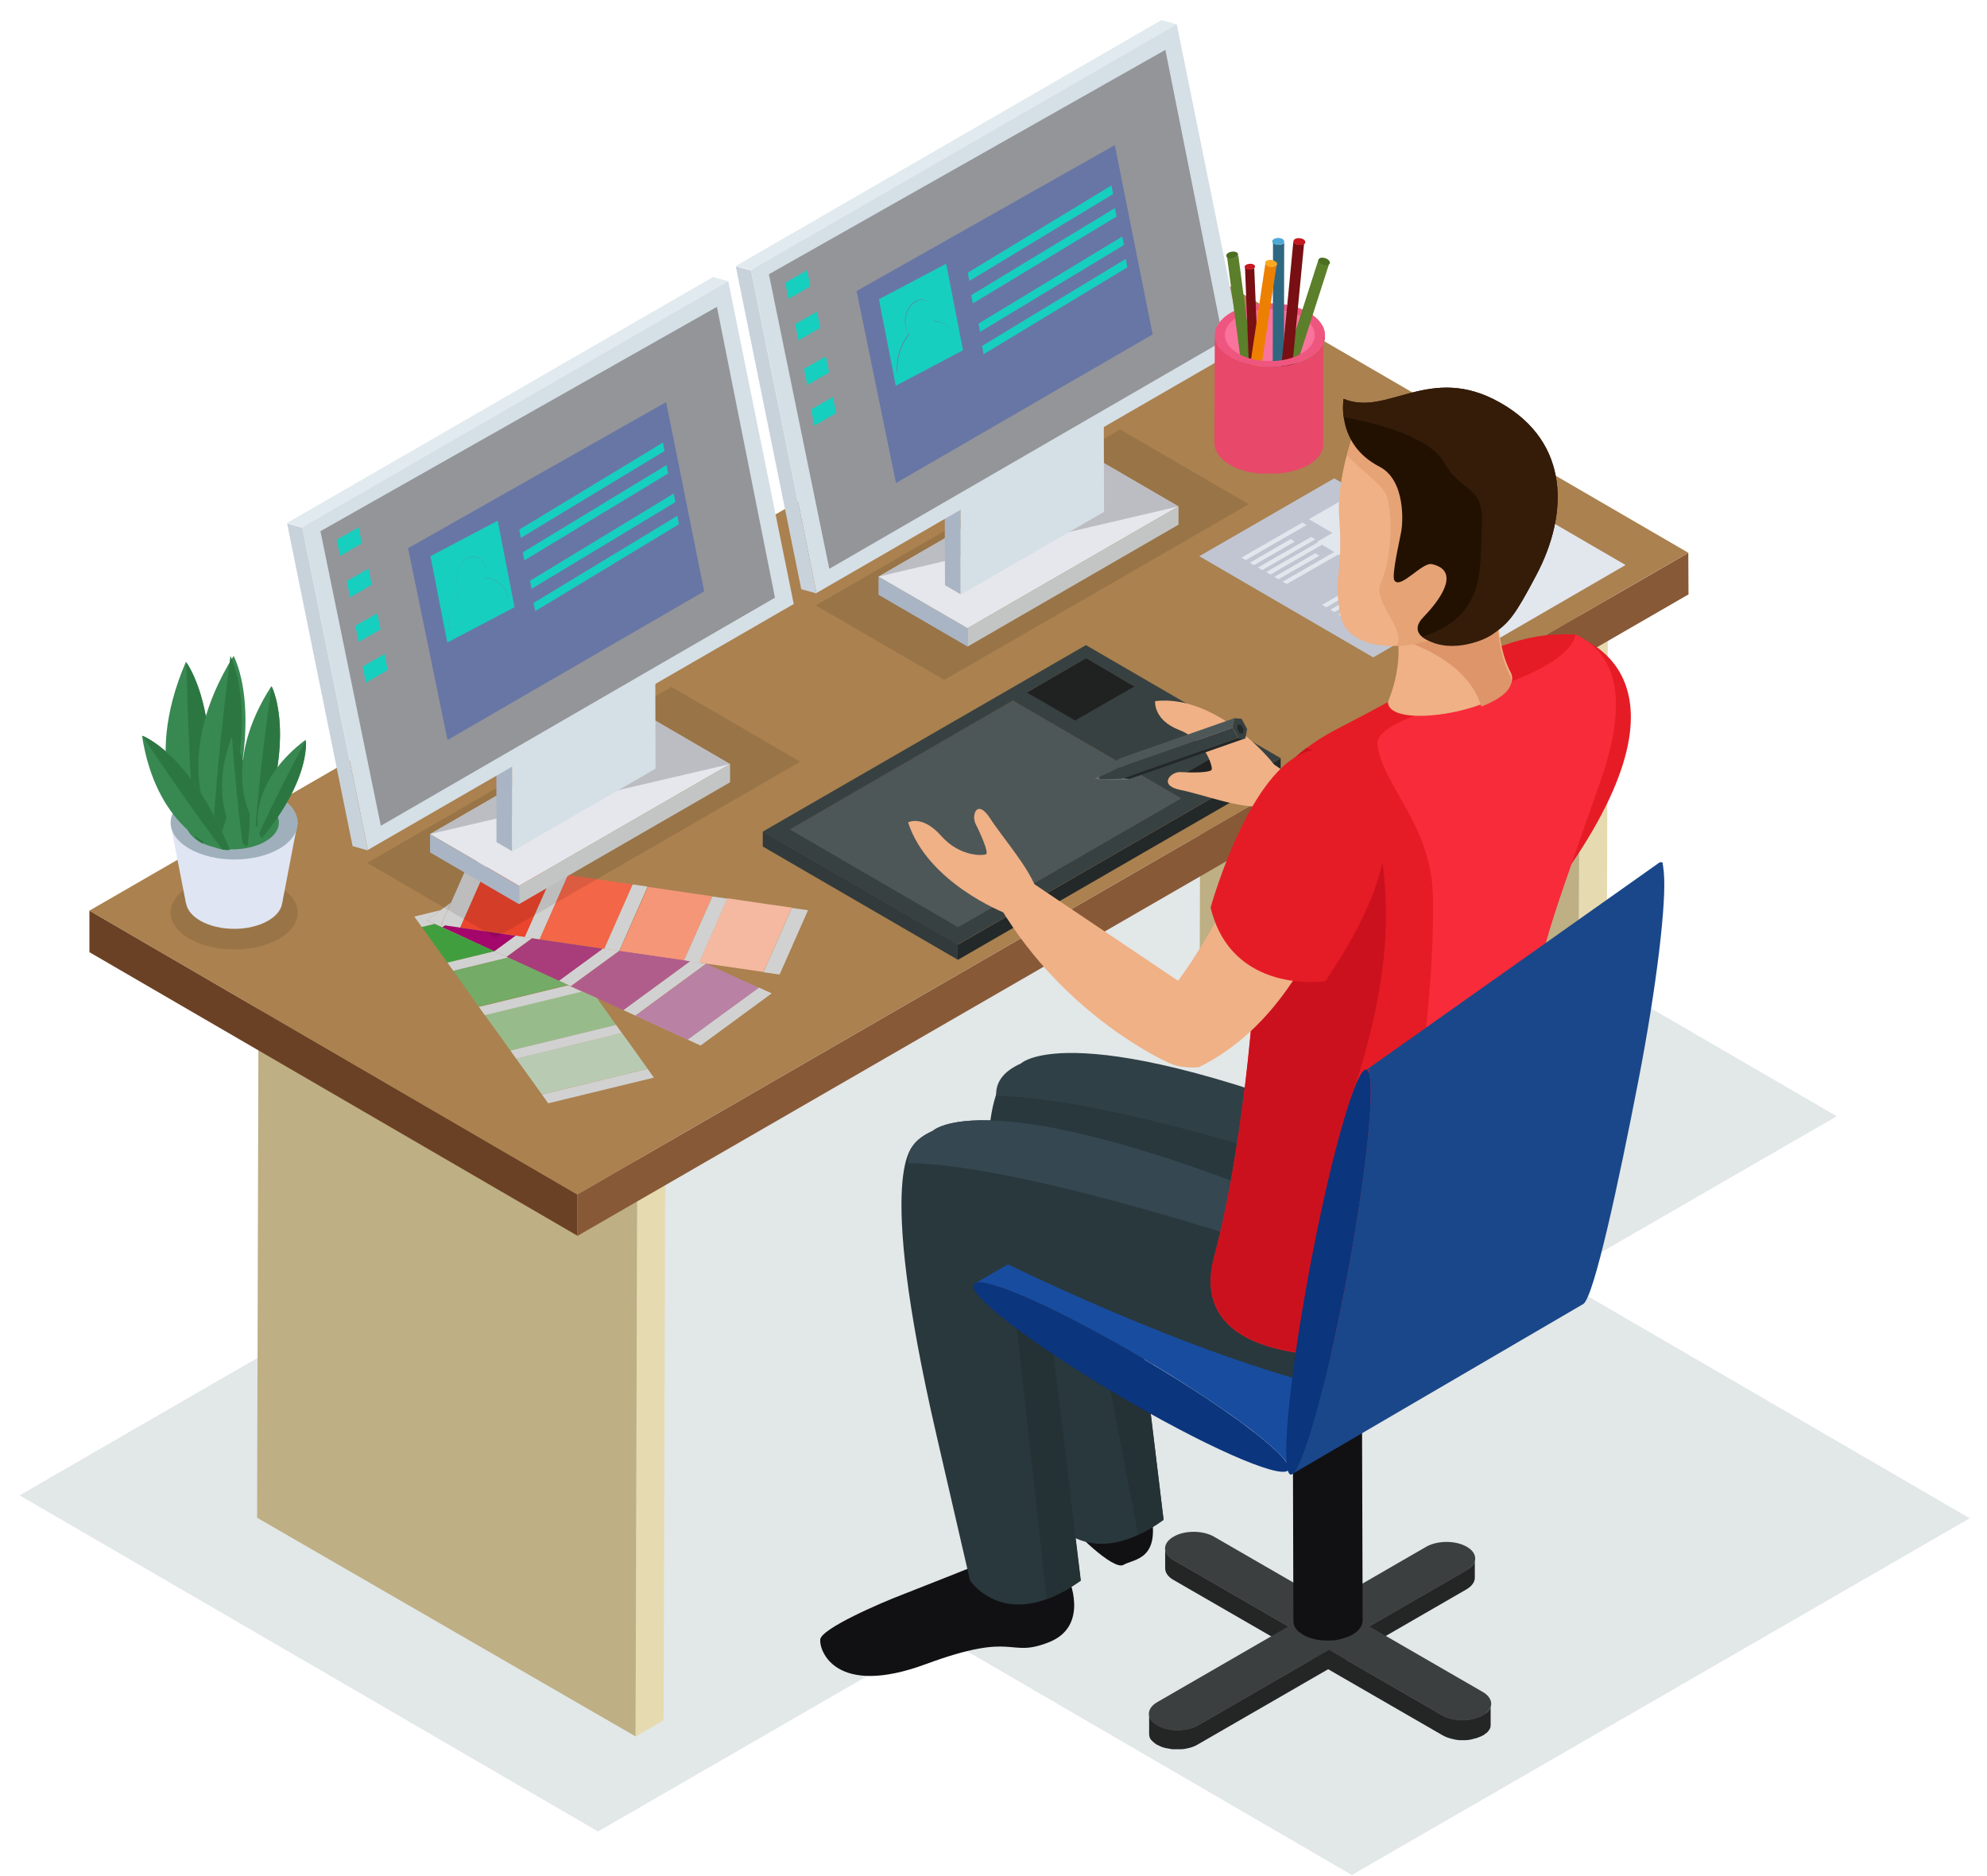 <svg width="89" height="84" viewBox="0 0 89 84" fill="none" xmlns="http://www.w3.org/2000/svg">
<path d="M88.225 67.996L69.72 57.237L82.27 49.991L56.361 34.938L31.743 49.148L4.068 65.124L0.88 66.969L26.789 82.022L42.045 73.213L60.55 83.972L88.225 67.996Z" fill="#E2E7E8"/>
<path d="M70.688 52.928L71.944 52.199L72.032 23.031L70.776 23.76L70.688 52.928Z" fill="#E6DAB0"/>
<path d="M70.776 23.756L72.032 23.027L55.072 13.234L53.816 13.972L70.776 23.756Z" fill="#AEB6BC"/>
<path d="M53.816 13.969L53.737 43.128L70.688 52.921L70.776 23.753L53.816 13.969Z" fill="#BEAF84"/>
<path d="M28.467 77.772L29.723 77.043L29.811 47.875L28.555 48.604L28.467 77.772Z" fill="#E6DAB0"/>
<path d="M28.555 48.599L29.811 47.87L12.851 38.086L11.595 38.815L28.555 48.599Z" fill="#AEB6BC"/>
<path d="M11.595 38.812L11.516 67.972L28.467 77.764L28.554 48.597L11.595 38.812Z" fill="#BEAF84"/>
<path d="M4.005 40.781V42.643L25.866 55.343L25.857 53.49L4.005 40.781Z" fill="#6B4125"/>
<path d="M25.857 53.495L25.866 55.349L75.63 26.62L75.621 24.758L25.857 53.495Z" fill="#885937"/>
<path d="M4.005 40.783L25.857 53.492L75.62 24.755L53.76 12.055L4.005 40.783Z" fill="#AA814F"/>
<g opacity="0.1">
<path d="M12.49 39.702C13.606 40.343 13.614 41.388 12.508 42.038C11.401 42.679 9.601 42.679 8.485 42.038C7.37 41.397 7.361 40.352 8.468 39.711C9.574 39.07 11.383 39.061 12.49 39.711V39.702Z" fill="black"/>
</g>
<path d="M12.009 39.455C12.852 39.947 12.861 40.737 12.018 41.229C11.175 41.721 9.814 41.721 8.962 41.229C8.118 40.737 8.11 39.947 8.962 39.455C9.796 38.963 11.166 38.963 12.018 39.455H12.009Z" fill="#DFE5F3"/>
<path d="M7.643 36.925L8.328 40.447H12.64L13.334 36.828L7.643 36.925Z" fill="#DFE5F3"/>
<path d="M12.491 35.675C13.607 36.316 13.615 37.37 12.509 38.011C11.402 38.653 9.602 38.653 8.486 38.011C7.371 37.37 7.362 36.325 8.469 35.684C9.575 35.043 11.384 35.043 12.491 35.684V35.675Z" fill="#9FB0BC"/>
<path d="M11.876 35.985C12.692 36.459 12.701 37.224 11.876 37.689C11.068 38.155 9.75 38.155 8.933 37.689C8.116 37.215 8.116 36.459 8.925 35.985C9.741 35.52 11.05 35.511 11.867 35.985H11.876Z" fill="#388852"/>
<path d="M8.362 37.071C8.362 37.071 6.263 34.419 8.327 29.641C8.327 29.641 10.136 31.924 9.1 37.791C9.1 37.791 8.696 37.642 8.362 37.071Z" fill="#388852"/>
<path d="M8.346 29.656C8.39 31.501 8.486 34.689 8.741 37.535C8.943 37.71 9.092 37.772 9.092 37.772C10.059 32.309 8.548 29.946 8.337 29.656H8.346Z" fill="#2C7741"/>
<path d="M9.391 36.726C9.391 36.726 7.713 33.793 10.462 29.375C10.462 29.375 11.92 31.904 10.014 37.552C10.014 37.552 9.637 37.341 9.391 36.735V36.726Z" fill="#388852"/>
<path d="M10.321 29.375C10.084 31.202 9.715 34.373 9.54 37.227C9.706 37.429 9.856 37.517 9.856 37.517C11.63 32.256 10.479 29.7 10.321 29.375Z" fill="#2C7741"/>
<path d="M9.505 37.89C9.505 37.89 6.985 37.003 6.361 32.945C6.361 32.945 8.53 33.709 10.305 38.057C10.305 38.057 9.971 38.127 9.505 37.89Z" fill="#388852"/>
<path d="M6.386 32.953C7.185 34.165 8.599 36.247 9.96 38.047C10.162 38.082 10.294 38.056 10.294 38.056C8.643 33.998 6.649 33.067 6.386 32.953Z" fill="#2C7741"/>
<path d="M10.621 37.504C10.621 37.504 9.277 35.967 10.375 33.016C10.375 33.016 11.543 34.342 11.086 37.916C11.086 37.916 10.84 37.837 10.621 37.504Z" fill="#388852"/>
<path d="M10.393 33.023C10.472 34.13 10.63 36.062 10.868 37.766C10.991 37.872 11.087 37.898 11.087 37.898C11.509 34.569 10.525 33.19 10.393 33.023Z" fill="#2C7741"/>
<path d="M11.218 36.514C11.218 36.514 9.927 34.178 12.158 30.727C12.158 30.727 13.273 32.738 11.701 37.164C11.701 37.164 11.411 36.998 11.218 36.514Z" fill="#388852"/>
<path d="M12.166 30.758C11.955 32.189 11.621 34.693 11.454 36.941C11.586 37.108 11.7 37.169 11.7 37.169C13.167 33.041 12.297 31.012 12.175 30.758H12.166Z" fill="#2C7741"/>
<path d="M11.55 36.953C11.55 36.953 11.243 34.977 13.685 33.133C13.685 33.133 13.957 34.828 11.717 37.533C11.717 37.533 11.559 37.34 11.55 36.953Z" fill="#388852"/>
<path d="M13.694 33.164C13.175 34.121 12.306 35.781 11.612 37.318C11.656 37.468 11.726 37.547 11.726 37.547C13.808 35.026 13.72 33.384 13.702 33.173L13.694 33.164Z" fill="#2C7741"/>
<path d="M53.718 24.909L61.508 29.441L67.542 25.945L59.761 21.422L53.718 24.909Z" fill="#C0C5D1"/>
<path d="M55.983 25.203L56.167 25.309L57.994 24.255L57.81 24.141L55.983 25.203Z" fill="#E2E6ED"/>
<path d="M56.713 25.618L56.906 25.732L59.62 24.16L59.436 24.055L56.713 25.618Z" fill="#E2E6ED"/>
<path d="M56.345 25.417L56.538 25.531L58.919 24.152L58.725 24.047L56.345 25.417Z" fill="#E2E6ED"/>
<path d="M58.628 23.253L60.201 24.167L61.606 23.359L60.025 22.445L58.628 23.253Z" fill="#E2E6ED"/>
<path d="M57.451 26.05L57.635 26.155L60.024 24.785L59.831 24.68L57.451 26.05Z" fill="#E2E6ED"/>
<path d="M57.08 25.836L57.264 25.942L59.1 24.888L58.916 24.773L57.08 25.836Z" fill="#E2E6ED"/>
<path d="M55.607 24.97L55.8 25.084L58.523 23.512L58.329 23.406L55.607 24.97Z" fill="#E2E6ED"/>
<path d="M59.586 27.305L59.77 27.41L61.606 26.348L61.422 26.242L59.586 27.305Z" fill="#E2E6ED"/>
<path d="M60.323 27.728L60.507 27.843L63.23 26.27L63.037 26.156L60.323 27.728Z" fill="#E2E6ED"/>
<path d="M59.953 27.527L60.137 27.642L62.517 26.263L62.333 26.148L59.953 27.527Z" fill="#E2E6ED"/>
<path d="M61.054 28.167L61.247 28.272L63.627 26.902L63.434 26.797L61.054 28.167Z" fill="#E2E6ED"/>
<path d="M60.682 27.953L60.876 28.059L62.702 27.005L62.518 26.891L60.682 27.953Z" fill="#E2E6ED"/>
<path d="M59.216 27.087L59.401 27.201L62.123 25.629L61.939 25.523L59.216 27.087Z" fill="#E2E6ED"/>
<path d="M58.987 24.268L66.777 28.8L72.811 25.304L65.029 20.781L58.987 24.268Z" fill="#E2E6ED"/>
<path d="M61.051 24.468L61.236 24.582L63.072 23.52L62.887 23.414L61.051 24.468Z" fill="#A5AAB4"/>
<path d="M61.79 24.9L61.974 25.006L64.697 23.442L64.504 23.328L61.79 24.9Z" fill="#A5AAB4"/>
<path d="M61.42 24.699L61.605 24.805L63.985 23.426L63.8 23.32L61.42 24.699Z" fill="#A5AAB4"/>
<path d="M63.696 22.519L65.268 23.432L66.673 22.624L65.101 21.711L63.696 22.519Z" fill="#A5AAB4"/>
<path d="M62.518 25.315L62.712 25.43L65.092 24.051L64.898 23.945L62.518 25.315Z" fill="#A5AAB4"/>
<path d="M62.15 25.093L62.343 25.207L64.17 24.145L63.985 24.039L62.15 25.093Z" fill="#A5AAB4"/>
<path d="M60.683 24.267L60.867 24.373L63.59 22.809L63.405 22.695L60.683 24.267Z" fill="#A5AAB4"/>
<path d="M48.649 29.477V30.162L50.81 31.418V30.741L48.649 29.477Z" fill="#323A3B"/>
<path d="M45.998 31.014V31.69L48.65 30.162V29.477L45.998 31.014Z" fill="#232829"/>
<path d="M45.998 31.008V31.684L48.158 32.94V32.264L45.998 31.008Z" fill="#1D1F1F"/>
<path d="M48.157 32.27V32.947L50.809 31.419V30.742L48.157 32.27Z" fill="#141515"/>
<path d="M55.313 33.336V34.012L56.025 34.434V33.758L55.313 33.336Z" fill="#323A3B"/>
<path d="M52.652 34.873L52.661 35.549L55.314 34.012V33.336L52.652 34.873Z" fill="#232829"/>
<path d="M52.652 34.873L53.364 35.286L56.025 33.758L55.314 33.336L52.652 34.873Z" fill="#202222"/>
<path d="M53.365 35.286V35.962L56.027 34.434V33.758L53.365 35.286Z" fill="#141515"/>
<path d="M52.652 34.883L52.661 35.559L53.364 35.972V35.296L52.652 34.883Z" fill="#1D1F1F"/>
<path d="M45.363 31.383V32.059L52.916 36.442L52.907 35.766L45.363 31.383Z" fill="#323A3B"/>
<path d="M35.378 37.153V37.829L45.364 32.059V31.383L35.378 37.153Z" fill="#232829"/>
<path d="M42.923 41.528L42.932 42.204L52.918 36.434L52.909 35.758L42.923 41.528Z" fill="#303637"/>
<path d="M35.378 37.133V37.809L42.931 42.192L42.923 41.516L35.378 37.133Z" fill="#454E4F"/>
<path d="M35.378 37.153L42.923 41.536L52.909 35.766L45.364 31.383L35.378 37.153Z" fill="#4D5758"/>
<path d="M57.361 33.958L42.887 42.311L34.166 37.243L48.64 28.891L57.37 33.958H57.361ZM42.922 41.52L52.908 35.759L45.364 31.376L35.378 37.147L42.922 41.529V41.52ZM48.157 32.263L50.809 30.735L48.649 29.479L45.996 31.007L48.157 32.263ZM53.374 35.293L56.026 33.765L55.315 33.352L52.663 34.88L53.374 35.293Z" fill="#384141"/>
<path d="M45.998 31.014L48.158 32.27L50.811 30.741L48.65 29.477L45.998 31.014Z" fill="#202222"/>
<path d="M34.166 37.234V37.911L42.896 42.978V42.302L34.166 37.234Z" fill="#323A3B"/>
<path d="M42.897 42.313V42.99L57.362 34.637V33.961L42.897 42.313Z" fill="#232829"/>
<path d="M70.124 29.525C68.288 29.078 66.742 34.637 63.747 38.73L56.94 34.154C55.078 35.006 55.764 35.419 55.764 35.419C58.741 40.39 63.273 42.375 63.273 42.375C63.888 42.7 64.678 42.594 64.678 42.594C68.112 40.882 70.036 37.377 71.564 33.047C72.662 29.947 70.115 29.534 70.115 29.534L70.124 29.525Z" fill="#EFB185"/>
<path d="M70.335 28.41C70.335 28.41 76.439 29.842 70.335 38.774C70.335 38.774 66.154 39.398 65.206 35.472C65.206 35.472 67.252 28.059 70.335 28.419V28.41Z" fill="#E51C25"/>
<path d="M56.966 34.112C56.966 34.112 54.524 31.082 51.74 31.398C51.74 31.398 51.643 32.233 52.811 32.689C53.979 33.137 54.304 34.288 54.278 34.455C54.252 34.621 53.294 34.604 52.873 34.578C52.442 34.551 51.854 35.175 52.873 35.377C53.892 35.579 55.595 36.246 56.623 36.106C56.623 36.106 57.765 34.964 56.966 34.121V34.112Z" fill="#EFB185"/>
<path d="M66.076 69.784C66.076 69.977 65.953 70.171 65.699 70.311L53.649 77.267C53.526 77.337 53.385 77.39 53.236 77.425H53.227C53.078 77.46 52.92 77.478 52.761 77.478H52.735C52.586 77.478 52.437 77.46 52.287 77.425C52.27 77.425 52.252 77.425 52.235 77.416C52.094 77.381 51.953 77.329 51.839 77.258C51.787 77.223 51.743 77.188 51.699 77.162C51.699 77.162 51.681 77.153 51.672 77.144C51.629 77.109 51.593 77.065 51.558 77.021C51.532 76.977 51.514 76.942 51.497 76.898C51.497 76.898 51.497 76.889 51.497 76.881C51.488 76.837 51.471 76.793 51.471 76.749V77.654C51.471 77.68 51.471 77.706 51.479 77.724C51.479 77.741 51.479 77.759 51.488 77.768C51.488 77.768 51.488 77.768 51.488 77.785C51.488 77.785 51.488 77.785 51.488 77.794C51.497 77.82 51.506 77.847 51.523 77.864C51.523 77.873 51.541 77.882 51.541 77.891C51.541 77.9 51.55 77.908 51.558 77.917C51.558 77.917 51.567 77.935 51.576 77.935C51.602 77.961 51.629 77.987 51.655 78.014C51.681 78.04 51.716 78.058 51.743 78.084C51.769 78.102 51.787 78.119 51.813 78.137C51.813 78.137 51.822 78.137 51.831 78.137C51.918 78.189 52.015 78.233 52.112 78.26C52.147 78.268 52.191 78.277 52.226 78.295C52.243 78.295 52.252 78.295 52.27 78.295C52.296 78.295 52.322 78.312 52.349 78.312C52.401 78.321 52.454 78.33 52.507 78.339C52.551 78.339 52.603 78.339 52.647 78.339H52.779C52.779 78.339 52.858 78.339 52.902 78.339C52.946 78.339 52.99 78.33 53.025 78.33C53.069 78.33 53.113 78.312 53.157 78.303C53.201 78.295 53.245 78.286 53.288 78.277C53.341 78.26 53.394 78.242 53.447 78.225C53.508 78.198 53.57 78.172 53.631 78.137L65.681 71.181C65.936 71.031 66.059 70.847 66.059 70.654V69.758L66.076 69.784Z" fill="#242626"/>
<path d="M66.768 76.424C66.768 76.424 66.768 76.441 66.768 76.45C66.751 76.485 66.733 76.529 66.716 76.564C66.716 76.564 66.707 76.573 66.698 76.582C66.672 76.617 66.636 76.661 66.593 76.696C66.566 76.722 66.531 76.74 66.496 76.757C66.47 76.775 66.452 76.793 66.417 76.81C66.303 76.88 66.162 76.924 66.031 76.96C66.004 76.96 65.987 76.968 65.969 76.977C65.829 77.012 65.679 77.03 65.539 77.03H65.504C65.354 77.03 65.196 77.012 65.056 76.977C65.047 76.977 65.038 76.977 65.02 76.977C64.871 76.942 64.731 76.889 64.608 76.819L52.566 69.863C52.312 69.714 52.189 69.529 52.189 69.336V70.232C52.189 70.425 52.312 70.618 52.566 70.759L64.617 77.715C64.678 77.75 64.739 77.776 64.801 77.803C64.854 77.82 64.906 77.838 64.959 77.855C64.985 77.855 65.012 77.873 65.038 77.873H65.047C65.047 77.873 65.073 77.882 65.091 77.89C65.135 77.89 65.179 77.908 65.214 77.917C65.258 77.917 65.302 77.917 65.337 77.934C65.381 77.934 65.416 77.934 65.468 77.934C65.477 77.934 65.495 77.934 65.512 77.934H65.6C65.6 77.934 65.688 77.934 65.741 77.926C65.793 77.926 65.846 77.908 65.899 77.899C65.925 77.899 65.943 77.891 65.969 77.882C65.987 77.882 66.004 77.873 66.031 77.864C66.066 77.855 66.11 77.847 66.145 77.838C66.241 77.803 66.338 77.767 66.426 77.715C66.426 77.715 66.434 77.715 66.443 77.715C66.47 77.697 66.487 77.68 66.505 77.662C66.54 77.636 66.566 77.618 66.593 77.601C66.628 77.574 66.654 77.539 66.672 77.513C66.672 77.513 66.672 77.495 66.689 77.495C66.689 77.486 66.698 77.478 66.707 77.469C66.707 77.451 66.724 77.442 66.724 77.434C66.742 77.407 66.751 77.381 66.76 77.355C66.76 77.355 66.76 77.355 66.76 77.346C66.76 77.346 66.76 77.346 66.76 77.337C66.76 77.32 66.76 77.302 66.768 77.284C66.768 77.258 66.768 77.232 66.768 77.214V76.318C66.768 76.318 66.768 76.318 66.768 76.309C66.768 76.353 66.768 76.397 66.751 76.441L66.768 76.424Z" fill="#242626"/>
<path d="M66.417 75.775C66.918 76.065 66.918 76.539 66.417 76.829C65.916 77.119 65.108 77.119 64.608 76.829L52.566 69.873C52.057 69.583 52.057 69.109 52.566 68.819C53.058 68.529 53.875 68.529 54.376 68.819L66.417 75.775Z" fill="#3B3F3F"/>
<path d="M45.776 64.231C45.776 64.231 44.239 64.741 44.783 65.584C45.319 66.418 47.374 67.499 47.708 68.025C48.042 68.561 49.878 70.353 50.325 70.081C50.773 69.808 52.056 69.888 51.511 67.569C50.967 65.25 47.858 63.775 45.776 64.231Z" fill="#111114"/>
<path d="M45.242 48.063C45.242 48.063 42.774 49.074 45.655 61.519L47.165 68.062C47.165 68.062 48.755 70.486 52.119 68.062L50.468 54.396L45.242 48.055V48.063Z" fill="#29383D"/>
<path d="M47.842 70.631C47.842 70.631 48.852 72.809 46.981 73.547C45.11 74.285 45.558 73.02 41.483 74.522C37.408 76.033 36.688 73.916 36.74 73.424C36.784 72.933 39.48 71.773 40.376 71.431C41.263 71.088 43.661 70.131 43.661 70.131L47.921 69.938L47.842 70.631Z" fill="#111114"/>
<path d="M40.954 51.282C40.954 51.282 39.145 52.134 41.938 64.237C42.945 68.605 43.449 70.786 43.449 70.78C43.449 70.78 45.047 73.204 48.402 70.78L46.742 57.114L40.954 51.273V51.282Z" fill="#29383D"/>
<path d="M47.034 59.417L45.453 58.609L46.884 71.617C47.35 71.45 47.85 71.186 48.413 70.791L47.034 59.417Z" fill="#243135"/>
<path d="M51.388 62.059L49.333 60.109L50.976 68.743C51.327 68.576 51.713 68.365 52.117 68.067L51.388 62.059Z" fill="#243135"/>
<path d="M51.838 76.228C51.329 76.518 51.338 76.992 51.838 77.282C52.339 77.572 53.147 77.572 53.648 77.282L65.698 70.326C66.198 70.036 66.207 69.562 65.698 69.272C65.206 68.982 64.389 68.982 63.88 69.272L51.838 76.228Z" fill="#3B3F3F"/>
<path d="M61.034 63.661C61.034 63.433 60.884 63.205 60.586 63.029C59.98 62.678 58.987 62.678 58.373 63.029C58.012 63.24 57.872 63.521 57.925 63.784C57.925 63.749 57.907 63.714 57.907 63.67L57.933 72.611C57.933 72.646 57.933 72.673 57.942 72.699C57.942 72.717 57.951 72.734 57.96 72.752C57.96 72.752 57.96 72.76 57.96 72.769C57.96 72.769 57.96 72.769 57.96 72.778C57.968 72.813 57.977 72.84 58.004 72.866C58.004 72.883 58.021 72.892 58.03 72.91C58.03 72.919 58.047 72.927 58.047 72.945C58.047 72.945 58.056 72.963 58.065 72.963C58.091 72.998 58.127 73.033 58.162 73.068C58.197 73.103 58.241 73.129 58.293 73.156C58.32 73.173 58.337 73.191 58.355 73.209L58.373 73.217C58.478 73.279 58.592 73.323 58.715 73.367C58.759 73.384 58.803 73.384 58.855 73.402C58.882 73.402 58.908 73.41 58.926 73.419C58.952 73.419 58.978 73.437 59.005 73.437C59.075 73.446 59.137 73.454 59.207 73.463C59.26 73.463 59.321 73.472 59.383 73.472C59.418 73.472 59.444 73.472 59.47 73.472C59.488 73.472 59.514 73.472 59.532 73.472C59.584 73.472 59.637 73.472 59.69 73.463C59.734 73.463 59.795 73.463 59.839 73.446C59.892 73.446 59.945 73.428 59.997 73.419C60.015 73.419 60.032 73.41 60.05 73.402C60.05 73.402 60.05 73.402 60.059 73.402C60.094 73.402 60.12 73.384 60.155 73.375C60.217 73.358 60.287 73.331 60.349 73.314C60.428 73.279 60.507 73.244 60.577 73.209C60.884 73.033 61.034 72.796 61.034 72.567L61.007 63.644L61.034 63.661ZM58.293 64.25C58.293 64.25 58.337 64.285 58.373 64.303C58.346 64.285 58.32 64.267 58.293 64.25ZM57.942 63.837C57.942 63.837 57.977 63.916 58.004 63.951C57.977 63.916 57.96 63.872 57.942 63.837ZM58.03 64.013C58.03 64.013 58.083 64.074 58.109 64.101C58.083 64.074 58.056 64.048 58.03 64.022V64.013Z" fill="#111114"/>
<path d="M57.696 65.612C57.67 65.559 57.644 65.507 57.591 65.445C57.591 65.445 57.591 65.445 57.591 65.436C57.547 65.384 57.503 65.322 57.441 65.261C57.406 65.217 57.354 65.164 57.31 65.12C57.283 65.094 57.248 65.059 57.222 65.032C57.108 64.918 56.967 64.795 56.809 64.655C56.774 64.628 56.748 64.602 56.712 64.576C56.572 64.453 56.423 64.33 56.247 64.198C56.221 64.18 56.194 64.154 56.168 64.128C55.975 63.978 55.773 63.829 55.553 63.671C55.5 63.636 55.439 63.592 55.386 63.548C55.193 63.407 54.991 63.258 54.772 63.118C54.728 63.091 54.692 63.065 54.648 63.03C54.403 62.863 54.148 62.687 53.884 62.52C53.805 62.468 53.726 62.415 53.647 62.362C53.401 62.204 53.164 62.046 52.91 61.888C52.866 61.862 52.822 61.835 52.786 61.809C52.497 61.624 52.198 61.44 51.891 61.256C51.812 61.203 51.724 61.15 51.636 61.106C51.32 60.922 50.995 60.729 50.67 60.535C50.187 60.254 49.713 59.991 49.256 59.745C49.23 59.727 49.203 59.719 49.177 59.701C48.746 59.464 48.334 59.244 47.938 59.042C47.903 59.025 47.868 59.007 47.833 58.99C47.447 58.796 47.087 58.612 46.735 58.454C46.7 58.436 46.665 58.419 46.63 58.41C46.287 58.243 45.962 58.103 45.664 57.98C45.637 57.971 45.62 57.962 45.593 57.953C45.383 57.865 45.198 57.795 45.014 57.725C44.979 57.716 44.935 57.699 44.9 57.69C44.724 57.628 44.566 57.576 44.425 57.54C44.399 57.532 44.373 57.523 44.337 57.514C44.258 57.496 44.188 57.479 44.118 57.461C44.074 57.461 44.039 57.444 43.995 57.444C43.977 57.444 43.96 57.444 43.942 57.444C43.881 57.444 43.828 57.444 43.784 57.444C43.74 57.444 43.696 57.461 43.67 57.479L56.818 49.838C56.818 49.838 56.827 49.838 56.835 49.838C56.844 49.838 56.853 49.838 56.871 49.829C56.888 49.829 56.897 49.829 56.914 49.82C56.914 49.82 56.923 49.82 56.932 49.82C56.932 49.82 56.932 49.82 56.941 49.82C56.941 49.82 56.958 49.82 56.967 49.82C56.994 49.82 57.029 49.82 57.064 49.82C57.073 49.82 57.081 49.82 57.099 49.82C57.117 49.82 57.143 49.82 57.16 49.82C57.187 49.82 57.204 49.82 57.231 49.82C57.239 49.82 57.257 49.82 57.275 49.829C57.345 49.847 57.433 49.864 57.52 49.882C57.538 49.882 57.547 49.882 57.564 49.891H57.582C57.731 49.926 57.898 49.978 58.074 50.049C58.109 50.057 58.144 50.066 58.17 50.084C58.355 50.154 58.557 50.224 58.768 50.312C58.768 50.312 58.776 50.312 58.785 50.312C58.794 50.312 58.803 50.321 58.82 50.321C59.119 50.444 59.444 50.593 59.786 50.751C59.83 50.769 59.874 50.795 59.918 50.813C60.243 50.971 60.594 51.138 60.963 51.322C61.016 51.349 61.078 51.375 61.139 51.41C61.517 51.603 61.903 51.805 62.298 52.025C62.351 52.051 62.404 52.078 62.448 52.104C62.896 52.35 63.361 52.605 63.835 52.886C64.16 53.07 64.485 53.263 64.793 53.456C64.881 53.509 64.96 53.553 65.047 53.606C65.355 53.79 65.645 53.975 65.934 54.15C65.978 54.177 66.031 54.212 66.075 54.238C66.321 54.396 66.567 54.554 66.804 54.704C66.883 54.756 66.962 54.809 67.041 54.862C67.305 55.037 67.559 55.204 67.796 55.371C67.849 55.406 67.893 55.441 67.937 55.468C68.139 55.608 68.332 55.749 68.525 55.88C68.587 55.924 68.657 55.968 68.71 56.021C68.921 56.17 69.123 56.328 69.307 56.469C69.351 56.495 69.377 56.53 69.421 56.557C69.571 56.68 69.711 56.794 69.843 56.899C69.878 56.934 69.931 56.97 69.966 57.005C70.115 57.128 70.247 57.251 70.361 57.365C70.361 57.365 70.379 57.382 70.387 57.391C70.423 57.426 70.449 57.461 70.484 57.496C70.519 57.532 70.554 57.567 70.581 57.602C70.581 57.602 70.598 57.62 70.607 57.628C70.642 57.663 70.668 57.707 70.704 57.742C70.712 57.76 70.73 57.769 70.739 57.786C70.739 57.786 70.739 57.786 70.739 57.795C70.739 57.795 70.739 57.795 70.748 57.804C70.765 57.822 70.774 57.848 70.791 57.865C70.791 57.874 70.8 57.883 70.809 57.892C70.809 57.901 70.818 57.909 70.827 57.927C70.827 57.927 70.835 57.944 70.844 57.953C70.844 57.962 70.844 57.971 70.853 57.98C70.853 57.988 70.853 57.997 70.862 58.006C70.862 58.006 70.862 58.023 70.871 58.032V58.05C70.871 58.05 70.871 58.067 70.871 58.076V58.094C70.871 58.094 70.871 58.103 70.871 58.111C70.871 58.164 70.844 58.199 70.809 58.234L57.661 65.875C57.705 65.849 57.731 65.805 57.731 65.761C57.731 65.717 57.722 65.673 57.696 65.621V65.612Z" fill="#184C9F"/>
<path d="M50.66 60.53C46.751 58.273 43.59 56.956 43.59 57.588C43.59 58.221 46.743 60.557 50.651 62.814C54.559 65.071 57.73 66.388 57.73 65.756C57.73 65.124 54.568 62.788 50.66 60.539V60.53Z" fill="#0B357C"/>
<path d="M69.633 54.816C69.633 54.816 69.194 61.07 62.343 59.19C55.492 57.311 50.776 55.484 50.776 55.484C50.776 55.484 42.046 49.468 45.489 47.922C45.489 47.922 48.668 44.742 69.633 54.808V54.816Z" fill="#29383D"/>
<path d="M69.633 54.816C69.633 54.816 69.194 61.07 62.343 59.19C55.492 57.311 50.776 55.484 50.776 55.484C50.776 55.484 42.046 49.468 45.489 47.922C45.489 47.922 48.668 44.742 69.633 54.808V54.816Z" fill="#29383D"/>
<path d="M65.917 57.537C65.917 57.537 65.478 63.79 58.627 61.91C51.777 60.031 43.986 56.052 43.986 56.052C43.986 56.052 38.321 52.188 41.773 50.651C41.773 50.651 44.953 47.463 65.908 57.537H65.917Z" fill="#29383D"/>
<path d="M41.782 50.644C40.939 51.022 40.641 51.531 40.676 52.093C46.033 52.137 57.916 56.212 57.916 56.212L58.013 53.999C44.127 48.316 41.782 50.644 41.782 50.644Z" fill="#354751"/>
<path d="M45.727 47.628C44.883 48.006 44.594 48.515 44.62 49.077C49.986 49.121 61.861 53.197 61.861 53.197L61.957 50.983C48.072 45.301 45.727 47.628 45.727 47.628Z" fill="#304047"/>
<path d="M70.582 28.429C70.582 28.429 73.489 29.948 71.724 34.902C69.967 39.856 68.729 43.053 68.79 44.914C68.852 46.776 69.414 53.039 69.774 54.321C69.774 54.321 70.178 58.431 60.754 60.689C60.754 60.689 53.016 61.321 54.386 56.262C55.756 51.203 56.406 43.009 56.257 41.05C56.099 39.092 55.001 35.157 59.946 32.618C64.882 30.08 67.464 28.174 70.582 28.429Z" fill="#E51C25"/>
<path d="M56.263 41.036C56.421 42.994 55.762 51.189 54.392 56.248C53.444 59.752 56.869 60.525 59.056 60.665C59.803 58.408 58.696 54.342 60.426 49.423C62.56 43.346 62.358 39.297 61.34 36.021C60.681 33.895 59.416 33.807 58.511 33.5C55.235 35.994 56.114 39.297 56.254 41.044L56.263 41.036Z" fill="#CC111E"/>
<path d="M69.771 54.298C69.402 53.016 68.849 46.754 68.787 44.892C68.726 43.038 70.008 39.85 71.721 34.879C73.346 30.189 71.58 28.916 70.579 28.406C70.017 30.839 61.533 31.709 61.7 33.342C61.893 35.16 64.124 36.908 64.185 40.166C64.247 43.425 63.737 48.238 63.114 50.636C62.578 52.717 62.718 57.785 63.149 59.981C70.105 57.671 69.762 54.289 69.762 54.289L69.771 54.298Z" fill="#F72B3A"/>
<path d="M67.165 25.87C67.165 25.87 66.796 28.47 67.665 30.112C68.447 31.605 62.29 32.835 62.167 31.465C62.158 31.324 63.379 29.102 61.947 26.415C61.201 25.01 67.165 25.87 67.165 25.87Z" fill="#EFB185"/>
<path d="M67.629 30.232C66.988 29.011 67.023 27.263 67.084 26.438L62.561 28.572C62.561 28.572 62.561 28.572 62.561 28.589C62.728 28.633 65.732 29.459 66.347 31.646C67.277 31.286 67.91 30.776 67.629 30.232Z" fill="#DD9569"/>
<path d="M60.84 18.834C60.84 18.834 59.838 21.179 59.988 23.216C60.146 25.412 59.812 25.851 59.935 26.826C59.988 27.248 60.005 27.871 60.401 28.275C61.068 28.943 62.456 29.206 64.353 28.556C66.654 27.766 69.122 24.674 68.2 21.829C67.278 18.983 64.318 16.603 60.84 18.834Z" fill="#EFB185"/>
<path d="M68.04 24.898C67.18 22.342 64.966 19.241 64.984 19.083C65.001 18.987 64.255 18.495 63.403 17.977C62.595 18.003 61.734 18.275 60.83 18.855C60.83 18.855 60.566 19.487 60.329 20.374C60.865 20.998 61.954 21.709 62.112 22.227C62.481 23.448 62.226 25.293 61.848 26.101C61.471 26.909 62.911 28.13 62.595 28.841C62.577 28.876 62.577 28.902 62.577 28.938C63.104 28.911 63.693 28.806 64.351 28.578C65.818 28.068 67.355 26.619 68.04 24.906V24.898Z" fill="#E6A376"/>
<path d="M60.182 17.862C60.182 17.862 59.813 19.882 61.789 20.9C62.975 21.515 62.834 23.439 62.764 23.799C62.703 24.159 62.316 25.784 62.457 25.994C62.729 26.407 63.695 25.169 64.134 25.265C65.267 25.512 64.802 26.557 63.748 27.646C62.632 28.805 65.504 29.341 66.866 28.392C67.586 27.892 67.849 27.584 68.815 25.749C70.229 23.079 70.361 19.829 67.199 18.037C64.037 16.237 62.149 18.687 60.182 17.862Z" fill="#221101"/>
<path d="M66.866 28.392C67.586 27.892 67.849 27.584 68.815 25.749C70.23 23.079 70.361 19.829 67.199 18.037C64.037 16.237 62.149 18.687 60.182 17.862C60.182 17.862 60.12 18.204 60.182 18.678C61.192 18.863 63.95 19.46 64.644 20.663C65.496 22.148 66.479 21.691 66.374 23.518C66.268 25.274 66.672 27.584 63.704 28.515C64.784 29.323 66.339 28.761 66.866 28.392Z" fill="#341C09"/>
<path d="M59.154 34.721C57.318 34.273 55.764 39.841 52.769 43.925L45.962 39.349C44.1 40.201 44.785 40.614 44.785 40.614C47.763 45.585 52.295 47.57 52.295 47.57C52.909 47.895 53.709 47.79 53.709 47.79C57.143 46.077 59.057 42.573 60.594 38.243C61.692 35.142 59.145 34.73 59.145 34.73L59.154 34.721Z" fill="#EFB185"/>
<path d="M59.355 33.591C59.355 33.591 65.459 35.023 59.355 43.946C59.355 43.946 55.174 44.57 54.225 40.644C54.225 40.644 56.272 33.231 59.355 33.582V33.591Z" fill="#E51C25"/>
<path d="M44.987 40.879C44.987 40.879 41.544 39.535 40.675 36.83C40.675 36.83 41.307 36.478 42.15 37.427C42.984 38.376 44.047 38.332 44.17 38.252C44.293 38.173 43.898 37.286 43.696 36.891C43.503 36.496 43.766 35.758 44.346 36.645C44.925 37.541 46.155 38.92 46.454 39.93C46.454 39.93 45.997 41.362 44.996 40.87L44.987 40.879Z" fill="#EFB185"/>
<path d="M61.252 47.931C60.848 47.51 59.742 51.225 58.776 56.213C57.809 61.211 57.353 65.585 57.757 66.006C58.161 66.428 59.267 62.713 60.233 57.724C61.2 52.735 61.656 48.353 61.252 47.931Z" fill="#0B357C"/>
<path d="M74.523 39.074C74.523 39.021 74.523 38.977 74.506 38.933C74.506 38.907 74.506 38.881 74.497 38.854C74.497 38.846 74.497 38.828 74.497 38.819C74.497 38.802 74.497 38.793 74.488 38.784C74.488 38.775 74.488 38.767 74.488 38.758C74.488 38.749 74.488 38.74 74.479 38.731C74.479 38.731 74.479 38.723 74.479 38.714C74.479 38.714 74.479 38.705 74.479 38.696C74.479 38.696 74.479 38.687 74.479 38.679C74.479 38.679 74.479 38.67 74.479 38.661C74.479 38.661 74.479 38.661 74.479 38.652C74.479 38.652 74.479 38.652 74.471 38.644C74.471 38.644 74.471 38.644 74.471 38.635H74.462C74.462 38.635 74.453 38.626 74.444 38.617H74.427C74.427 38.617 74.418 38.617 74.409 38.617H74.4H74.383C74.383 38.617 74.374 38.617 74.365 38.617C74.365 38.617 74.356 38.617 74.347 38.617L74.33 38.626L61.182 47.927C61.208 47.91 61.226 47.901 61.252 47.901C61.252 47.901 61.296 47.91 61.314 47.936C61.314 47.936 61.314 47.936 61.314 47.945C61.314 47.945 61.314 47.945 61.314 47.953C61.314 47.953 61.314 47.953 61.314 47.962C61.314 47.962 61.314 47.971 61.314 47.98C61.314 47.98 61.314 47.989 61.314 47.997C61.314 47.997 61.314 48.006 61.322 48.015C61.322 48.024 61.322 48.032 61.322 48.041C61.322 48.05 61.331 48.059 61.331 48.068C61.331 48.076 61.331 48.094 61.331 48.103C61.331 48.12 61.331 48.129 61.34 48.138C61.34 48.164 61.349 48.191 61.358 48.217C61.358 48.261 61.366 48.305 61.375 48.357C61.507 49.648 61.05 53.46 60.233 57.711C59.364 62.199 58.38 65.66 57.897 66.002L70.922 58.396C71.405 58.054 72.512 52.907 73.381 48.419C74.207 44.168 74.655 40.356 74.523 39.065V39.074Z" fill="#1A4789"/>
<path d="M49.009 34.894H50.599L50.273 34.867L49.009 34.894Z" fill="#AAC6C3"/>
<path d="M49.009 34.906L50.273 34.879L50.107 33.992L49.009 34.906Z" fill="#384141"/>
<path d="M55.455 33.039L50.273 34.857L50.598 34.883L55.78 33.065L55.455 33.039Z" fill="#232829"/>
<path d="M55.201 32.594L50.028 34.412L50.273 34.868L55.455 33.05L55.201 32.594Z" fill="#384141"/>
<path d="M55.288 32.164L50.107 33.982L50.028 34.413L55.201 32.594L55.288 32.164Z" fill="#4D5758"/>
<path d="M55.2 32.594L55.455 33.051L55.78 33.078L55.859 32.647L55.613 32.19L55.288 32.164L55.2 32.594Z" fill="#384141"/>
<path d="M55.412 32.639L55.526 32.84L55.666 32.849L55.702 32.665L55.596 32.463L55.447 32.445L55.412 32.639Z" fill="#232829"/>
<path d="M49.009 34.906L50.028 34.423L50.107 33.992L49.009 34.906Z" fill="#4D5758"/>
<path d="M49.211 34.791L49.009 34.888L49.228 34.703L49.211 34.791Z" fill="#5A5C5D"/>
<path d="M49.211 34.797L49.264 34.894H49.009L49.211 34.797Z" fill="#6D6F70"/>
<path d="M20.2 40.427L19.761 41.42L19.928 41.446L23.098 41.912L23.836 42.017L24.17 42.07L25.443 39.189L23.915 38.961L24.776 39.092L23.502 41.964L20.613 41.543L21.886 38.662L21.034 38.539L20.2 40.427Z" fill="#D1D1D1"/>
<path d="M21.885 38.664L20.612 41.545L23.501 41.966L24.775 39.094L23.914 38.963L21.885 38.664Z" fill="#EB452E"/>
<path d="M25.443 39.188L24.17 42.068L26.998 42.481L27.068 42.49L28.342 39.609L25.443 39.188Z" fill="#F36648"/>
<path d="M19.927 41.445L19.804 41.533L22.149 42.605L23.098 41.911L19.927 41.445Z" fill="#A4066C"/>
<path d="M29.007 39.706L28.339 39.609L27.066 42.49L27.733 42.587L29.007 39.706Z" fill="#D1D1D1"/>
<path d="M29.026 39.719L27.744 42.591L30.634 43.012L31.907 40.14L29.026 39.719Z" fill="#F59678"/>
<path d="M18.891 41.516L20.041 43.114L22.149 42.605L19.471 41.375L18.891 41.516Z" fill="#419E3E"/>
<path d="M32.574 40.227L31.31 43.107L31.635 43.151L31.661 43.16L34.199 43.529L35.473 40.648L34.296 40.481L32.574 40.227Z" fill="#F5B8A0"/>
<path d="M32.575 40.245L31.908 40.148L30.634 43.02L30.906 43.064L31.31 43.126L32.575 40.245Z" fill="#D1D1D1"/>
<path d="M20.198 40.422L19.742 40.756L19.118 41.212L19.47 41.37L22.148 42.6L22.772 42.881L25.442 44.111L26.065 44.392L26.733 44.69L31.379 46.825L34.567 44.488L31.66 43.162L33.988 44.225L30.799 46.552L28.463 45.481L31.634 43.153L31.309 43.109L30.905 43.048L27.919 45.235L25.574 44.163L27.734 42.583L27.067 42.486L26.996 42.477L25.029 43.917L22.693 42.846L23.835 42.012L23.097 41.906L22.148 42.6L19.803 41.529L19.926 41.441L19.759 41.414L20.198 40.422Z" fill="#D1D1D1"/>
<path d="M19.47 41.373L19.119 41.215L19.742 40.758L18.557 41.048L20.304 43.48L22.772 42.883L22.149 42.602L20.041 43.112L18.89 41.513L19.47 41.373Z" fill="#D1D1D1"/>
<path d="M34.295 40.492L35.472 40.659L34.199 43.54L34.919 43.645L36.192 40.764L34.295 40.492Z" fill="#D1D1D1"/>
<path d="M23.836 42.023L22.694 42.858L25.03 43.929L26.997 42.489L24.169 42.076L23.836 42.023Z" fill="#A93C7B"/>
<path d="M27.743 42.586L25.574 44.167L27.919 45.238L30.905 43.051L30.633 43.008L27.743 42.586Z" fill="#B15D8C"/>
<path d="M21.72 45.452L22.466 46.498L22.861 47.051L27.596 45.9L26.735 44.697L26.067 44.398L21.72 45.452Z" fill="#98BB8B"/>
<path d="M22.466 46.508L21.72 45.463L26.067 44.409L25.444 44.128L21.447 45.094L20.534 43.82L22.466 46.508Z" fill="#D1D1D1"/>
<path d="M31.635 43.164L28.464 45.492L30.8 46.563L33.989 44.236L31.661 43.173L31.635 43.164Z" fill="#B982A4"/>
<path d="M23.124 47.416L24.274 49.015L29.008 47.864L28.148 46.661L27.858 46.266L23.124 47.416Z" fill="#B8CBB2"/>
<path d="M22.86 47.049L24.555 49.412L29.289 48.261L28.147 46.663L29.008 47.866L24.274 49.017L23.123 47.418L27.857 46.267L26.733 44.695L27.594 45.899L22.86 47.049Z" fill="#D1D1D1"/>
<path d="M20.305 43.48L20.533 43.805L21.447 45.078L25.443 44.112L22.773 42.883L20.305 43.48Z" fill="#73AB67"/>
<g opacity="0.1">
<path d="M36.54 27.113L42.293 30.45L55.933 22.581L50.171 19.234L36.54 27.113Z" fill="black"/>
</g>
<path d="M39.349 25.82V26.637L43.336 28.956V28.13L39.349 25.82Z" fill="#A9B5C4"/>
<path d="M43.336 28.134V28.959L52.787 23.497V22.68L43.336 28.134Z" fill="#C3C5C5"/>
<path d="M39.349 25.822L43.336 28.132L52.786 22.678L48.799 20.359L39.349 25.822Z" fill="#E6E7EC"/>
<path opacity="0.5" d="M39.349 25.822L52.786 22.678L48.799 20.359L39.349 25.822Z" fill="#939599"/>
<path d="M43.031 26.619L42.328 26.206L42.302 18.828L43.013 19.241L43.031 26.619Z" fill="#A9B5C4"/>
<path d="M43.013 19.244L42.302 18.831L48.722 15.125L49.433 15.538L43.013 19.244Z" fill="#C0C5D1"/>
<path d="M49.433 15.547L49.451 22.924L43.031 26.631L43.013 19.253L49.433 15.547Z" fill="#D5DFE6"/>
<path d="M36.575 26.579L35.889 26.386L32.956 11.93L33.641 12.114L36.575 26.579Z" fill="#C8D2DB"/>
<path d="M33.641 12.097L32.956 11.912L52.024 0.898L52.709 1.092L33.641 12.097Z" fill="#E1EAEF"/>
<path d="M52.708 1.086L55.641 15.543L36.573 26.556L33.64 12.091L52.708 1.086Z" fill="#D5DFE6"/>
<path d="M52.198 2.234L54.798 15.259L37.145 25.474L34.44 12.282L52.198 2.234Z" fill="#939599"/>
<path d="M49.934 6.5L51.629 14.976L40.132 21.633L38.367 13.034L49.934 6.5Z" fill="#6876A5"/>
<path d="M49.941 9.32L50.011 9.698L43.574 13.589L43.503 13.22L49.941 9.32Z" fill="#17CFBF"/>
<path d="M49.785 8.305L49.855 8.691L43.418 12.582L43.347 12.213L49.785 8.305Z" fill="#17CFBF"/>
<path d="M50.426 11.594L50.496 11.971L44.059 15.862L43.988 15.493L50.426 11.594Z" fill="#17CFBF"/>
<path d="M50.266 10.594L50.345 10.971L43.899 14.862L43.828 14.493L50.266 10.594Z" fill="#17CFBF"/>
<path d="M36.153 12.102L36.293 12.822L35.327 13.384L35.169 12.664L36.153 12.102Z" fill="#17CFBF"/>
<path d="M36.592 13.961L36.741 14.681L35.767 15.243L35.617 14.514L36.592 13.961Z" fill="#17CFBF"/>
<path d="M36.986 15.961L37.136 16.681L36.161 17.243L36.011 16.523L36.986 15.961Z" fill="#17CFBF"/>
<path d="M37.312 17.781L37.452 18.502L36.477 19.064L36.328 18.335L37.312 17.781Z" fill="#17CFBF"/>
<path d="M39.367 13.402L42.38 11.812L43.135 15.686L40.123 17.275L39.367 13.402ZM40.175 16.696L42.871 15.273C42.687 14.711 42.274 14.377 41.8 14.368C41.835 14.228 41.835 14.07 41.809 13.929C41.721 13.499 41.37 13.288 41.027 13.473C40.685 13.657 40.465 14.158 40.553 14.588C40.579 14.728 40.641 14.851 40.72 14.939C40.342 15.396 40.123 16.055 40.175 16.687V16.696Z" fill="#17CFBF"/>
<path d="M41.045 13.49C41.388 13.306 41.739 13.508 41.827 13.947C41.853 14.087 41.845 14.237 41.818 14.386C42.293 14.386 42.705 14.729 42.89 15.291L40.194 16.713C40.15 16.081 40.36 15.422 40.738 14.966C40.659 14.878 40.597 14.764 40.571 14.614C40.483 14.175 40.694 13.675 41.045 13.499V13.49Z" fill="#17CFBF"/>
<g opacity="0.1">
<path d="M16.449 38.644L22.202 41.99L35.842 34.112L30.08 30.766L16.449 38.644Z" fill="black"/>
</g>
<path d="M19.262 37.359V38.176L23.249 40.495V39.678L19.262 37.359Z" fill="#A9B5C4"/>
<path d="M23.25 39.673V40.49L32.7 35.036V34.219L23.25 39.673Z" fill="#C3C5C5"/>
<path d="M19.262 37.353L23.249 39.671L32.7 34.217L28.712 31.898L19.262 37.353Z" fill="#E6E7EC"/>
<path opacity="0.5" d="M19.262 37.353L32.7 34.217L28.712 31.898L19.262 37.353Z" fill="#939599"/>
<path d="M22.942 38.125L22.239 37.713L22.222 30.344L22.924 30.748L22.942 38.125Z" fill="#A9B5C4"/>
<path d="M22.924 30.751L22.222 30.347L28.633 26.641L29.345 27.045L22.924 30.751Z" fill="#C0C5D1"/>
<path d="M29.345 27.047L29.363 34.425L22.942 38.131L22.925 30.753L29.345 27.047Z" fill="#D5DFE6"/>
<path d="M16.478 38.087L15.793 37.894L12.859 23.438L13.544 23.631L16.478 38.087Z" fill="#C8D2DB"/>
<path d="M13.544 23.613L12.859 23.42L31.936 12.406L32.621 12.6L13.544 23.613Z" fill="#E1EAEF"/>
<path d="M32.62 12.594L35.553 27.05L16.477 38.064L13.543 23.608L32.62 12.594Z" fill="#D5DFE6"/>
<path d="M32.112 13.742L34.712 26.767L17.058 36.982L14.353 23.79L32.112 13.742Z" fill="#939599"/>
<path d="M29.837 18.008L31.541 26.483L20.044 33.141L18.279 24.551L29.837 18.008Z" fill="#6876A5"/>
<path d="M29.855 20.828L29.925 21.206L23.487 25.097L23.417 24.736L29.855 20.828Z" fill="#17CFBF"/>
<path d="M29.695 19.82L29.765 20.198L23.327 24.089L23.257 23.72L29.695 19.82Z" fill="#17CFBF"/>
<path d="M30.338 23.102L30.409 23.479L23.971 27.37L23.901 27.001L30.338 23.102Z" fill="#17CFBF"/>
<path d="M30.179 22.102L30.249 22.488L23.811 26.37L23.741 26.01L30.179 22.102Z" fill="#17CFBF"/>
<path d="M16.066 23.617L16.206 24.329L15.24 24.899L15.082 24.171L16.066 23.617Z" fill="#17CFBF"/>
<path d="M16.505 25.469L16.654 26.189L15.679 26.751L15.53 26.022L16.505 25.469Z" fill="#17CFBF"/>
<path d="M16.898 27.469L17.048 28.189L16.064 28.751L15.915 28.022L16.898 27.469Z" fill="#17CFBF"/>
<path d="M17.225 29.289L17.366 30.009L16.391 30.571L16.242 29.851L17.225 29.289Z" fill="#17CFBF"/>
<path d="M19.279 24.91L22.292 23.32L23.047 27.194L20.035 28.774L19.279 24.901V24.91ZM20.096 28.204L22.793 26.781C22.608 26.219 22.195 25.885 21.721 25.885C21.756 25.744 21.765 25.586 21.739 25.446C21.651 25.015 21.3 24.805 20.957 24.989C20.606 25.174 20.395 25.674 20.483 26.105C20.509 26.245 20.571 26.368 20.65 26.456C20.272 26.913 20.052 27.571 20.105 28.204H20.096Z" fill="#17CFBF"/>
<path d="M20.958 24.997C21.3 24.812 21.652 25.023 21.739 25.453C21.766 25.603 21.757 25.752 21.722 25.892C22.196 25.892 22.609 26.235 22.794 26.788L20.097 28.211C20.044 27.579 20.264 26.92 20.642 26.463C20.563 26.376 20.51 26.261 20.475 26.112C20.387 25.682 20.607 25.181 20.949 24.997H20.958Z" fill="#17CFBF"/>
<path d="M58.619 14.001C59.585 14.554 59.585 15.459 58.628 16.012C57.67 16.566 56.116 16.566 55.15 16.012C54.184 15.459 54.184 14.554 55.141 14.001C56.098 13.448 57.653 13.448 58.619 14.001Z" fill="#F9739C"/>
<path d="M58.619 14.001C57.653 13.448 56.098 13.448 55.141 14.001C54.183 14.554 54.192 15.459 55.149 16.012C56.115 16.566 57.67 16.566 58.627 16.012C59.585 15.459 59.576 14.554 58.619 14.001ZM58.311 15.836C57.53 16.293 56.247 16.293 55.457 15.836C54.666 15.38 54.666 14.642 55.448 14.185C56.23 13.729 57.512 13.729 58.303 14.185C59.093 14.642 59.093 15.38 58.303 15.836H58.311Z" fill="#EF567F"/>
<path d="M55.456 11.414C55.456 11.423 55.456 11.432 55.456 11.44C55.456 11.44 55.447 11.458 55.438 11.467C55.438 11.467 55.43 11.476 55.421 11.484C55.421 11.484 55.412 11.493 55.403 11.502C55.377 11.52 55.351 11.528 55.324 11.546C55.324 11.546 55.324 11.546 55.315 11.546C55.289 11.555 55.254 11.563 55.228 11.572C55.193 11.572 55.157 11.572 55.131 11.572C55.096 11.572 55.069 11.563 55.043 11.555C54.99 11.528 54.955 11.493 54.955 11.458L55.904 18.634C55.904 18.634 55.939 18.713 56.001 18.73C56.009 18.73 56.027 18.739 56.044 18.748C56.053 18.748 56.071 18.748 56.08 18.748C56.08 18.748 56.088 18.748 56.097 18.748C56.106 18.748 56.115 18.748 56.123 18.748C56.132 18.748 56.141 18.748 56.15 18.748C56.15 18.748 56.167 18.748 56.176 18.748C56.176 18.748 56.176 18.748 56.185 18.748C56.185 18.748 56.194 18.748 56.203 18.748C56.211 18.748 56.22 18.748 56.229 18.748C56.238 18.748 56.255 18.748 56.264 18.748C56.264 18.748 56.273 18.748 56.282 18.748C56.282 18.748 56.282 18.748 56.29 18.748C56.29 18.748 56.308 18.748 56.317 18.739C56.334 18.73 56.352 18.721 56.369 18.704C56.369 18.704 56.369 18.704 56.378 18.695C56.378 18.695 56.387 18.686 56.396 18.677C56.396 18.677 56.404 18.66 56.413 18.66C56.413 18.66 56.413 18.651 56.413 18.642C56.413 18.642 56.413 18.634 56.413 18.625V18.607L55.465 11.432C55.465 11.44 55.465 11.449 55.465 11.458L55.456 11.414Z" fill="#5B7F2A"/>
<path d="M55.36 11.287C55.474 11.331 55.483 11.428 55.395 11.507C55.298 11.577 55.131 11.603 55.017 11.559C54.903 11.515 54.894 11.419 54.991 11.34C55.087 11.27 55.254 11.243 55.36 11.287Z" fill="#4B6E21"/>
<path d="M59.55 11.813C59.55 11.813 59.541 11.822 59.532 11.831C59.532 11.831 59.515 11.84 59.506 11.848C59.506 11.848 59.488 11.848 59.48 11.848C59.48 11.848 59.471 11.848 59.462 11.848C59.436 11.848 59.409 11.848 59.374 11.848H59.365C59.33 11.848 59.304 11.848 59.269 11.831C59.242 11.822 59.207 11.805 59.181 11.787C59.155 11.769 59.128 11.752 59.111 11.726C59.067 11.682 59.058 11.638 59.067 11.594L56.853 18.48C56.853 18.48 56.853 18.567 56.897 18.611C56.906 18.62 56.915 18.629 56.933 18.638C56.933 18.638 56.95 18.655 56.959 18.655C56.959 18.655 56.968 18.655 56.977 18.655C56.977 18.655 56.994 18.655 57.003 18.664C57.003 18.664 57.02 18.664 57.029 18.673C57.029 18.673 57.047 18.673 57.056 18.681C57.056 18.681 57.056 18.681 57.064 18.681C57.064 18.681 57.073 18.681 57.082 18.681C57.091 18.681 57.099 18.681 57.108 18.681C57.117 18.681 57.135 18.681 57.143 18.681C57.143 18.681 57.152 18.681 57.161 18.681C57.161 18.681 57.161 18.681 57.178 18.681C57.178 18.681 57.196 18.681 57.205 18.681C57.231 18.681 57.249 18.681 57.266 18.681C57.266 18.681 57.275 18.681 57.284 18.681C57.284 18.681 57.301 18.681 57.31 18.681C57.31 18.681 57.328 18.681 57.328 18.673C57.328 18.673 57.328 18.673 57.337 18.664C57.337 18.664 57.337 18.655 57.337 18.646L59.55 11.761C59.55 11.761 59.55 11.778 59.541 11.787L59.55 11.813Z" fill="#5B7F2A"/>
<path d="M59.522 11.66C59.602 11.748 59.575 11.845 59.461 11.871C59.347 11.897 59.18 11.845 59.101 11.757C59.022 11.669 59.048 11.572 59.162 11.546C59.276 11.52 59.443 11.572 59.522 11.66Z" fill="#4B6E21"/>
<path d="M57.521 10.84C57.521 10.84 57.521 10.857 57.512 10.866C57.512 10.866 57.495 10.884 57.495 10.893C57.495 10.893 57.486 10.901 57.477 10.91C57.477 10.91 57.468 10.91 57.46 10.919C57.433 10.936 57.407 10.945 57.381 10.954C57.381 10.954 57.381 10.954 57.372 10.954C57.346 10.954 57.31 10.963 57.284 10.963C57.284 10.963 57.214 10.963 57.187 10.954C57.152 10.954 57.126 10.936 57.1 10.919C57.047 10.884 57.02 10.849 57.02 10.805L57.003 18.042C57.003 18.042 57.029 18.121 57.082 18.156C57.091 18.156 57.108 18.174 57.117 18.174C57.126 18.174 57.135 18.174 57.152 18.182C57.152 18.182 57.161 18.182 57.17 18.182C57.17 18.182 57.187 18.182 57.196 18.182C57.196 18.182 57.214 18.182 57.222 18.182C57.222 18.182 57.24 18.182 57.249 18.182H57.275C57.275 18.182 57.293 18.182 57.302 18.182C57.31 18.182 57.328 18.182 57.337 18.182C57.337 18.182 57.337 18.182 57.354 18.182C57.354 18.182 57.354 18.182 57.372 18.182C57.372 18.182 57.389 18.182 57.398 18.182C57.416 18.182 57.442 18.165 57.46 18.156C57.46 18.156 57.46 18.156 57.468 18.147C57.468 18.147 57.486 18.138 57.486 18.13C57.486 18.13 57.495 18.121 57.504 18.112C57.504 18.112 57.504 18.103 57.504 18.095C57.504 18.095 57.504 18.095 57.504 18.086C57.504 18.086 57.504 18.077 57.504 18.068L57.521 10.831C57.521 10.831 57.521 10.849 57.521 10.857V10.84Z" fill="#2F6680"/>
<path d="M57.441 10.702C57.547 10.764 57.547 10.861 57.441 10.922C57.336 10.983 57.169 10.983 57.064 10.922C56.958 10.861 56.958 10.764 57.064 10.702C57.169 10.641 57.336 10.641 57.441 10.702Z" fill="#4EAAD5"/>
<path d="M58.461 10.868C58.461 10.868 58.461 10.886 58.443 10.895C58.443 10.895 58.426 10.912 58.417 10.912C58.417 10.912 58.399 10.921 58.391 10.93C58.391 10.93 58.382 10.93 58.373 10.938C58.347 10.947 58.32 10.956 58.285 10.965C58.285 10.965 58.285 10.965 58.276 10.965C58.241 10.965 58.215 10.965 58.18 10.965C58.145 10.965 58.118 10.956 58.083 10.947C58.048 10.938 58.022 10.921 58.004 10.903C57.951 10.868 57.934 10.824 57.934 10.789L57.24 17.991C57.24 17.991 57.258 18.07 57.31 18.105C57.319 18.105 57.337 18.123 57.345 18.123C57.354 18.123 57.363 18.131 57.38 18.14C57.38 18.14 57.389 18.14 57.398 18.14C57.407 18.14 57.416 18.14 57.424 18.14C57.433 18.14 57.442 18.14 57.451 18.14C57.46 18.14 57.468 18.14 57.477 18.14C57.477 18.14 57.477 18.14 57.486 18.14C57.486 18.14 57.486 18.14 57.504 18.14C57.512 18.14 57.521 18.14 57.53 18.14C57.539 18.14 57.556 18.14 57.565 18.14C57.565 18.14 57.565 18.14 57.583 18.14C57.583 18.14 57.583 18.14 57.591 18.14C57.591 18.14 57.609 18.14 57.618 18.14C57.635 18.14 57.662 18.131 57.679 18.123C57.679 18.123 57.679 18.123 57.688 18.123C57.688 18.123 57.706 18.123 57.706 18.114C57.706 18.114 57.714 18.105 57.723 18.096C57.723 18.096 57.723 18.088 57.723 18.079C57.723 18.079 57.723 18.079 57.723 18.07C57.723 18.07 57.723 18.061 57.723 18.052L58.417 10.851C58.417 10.851 58.417 10.868 58.417 10.877L58.461 10.868Z" fill="#770F13"/>
<path d="M58.399 10.73C58.496 10.8 58.487 10.897 58.382 10.949C58.276 11.002 58.1 10.985 58.004 10.914C57.907 10.844 57.916 10.747 58.021 10.695C58.127 10.642 58.302 10.66 58.399 10.73Z" fill="#C51820"/>
<path d="M56.212 11.955C56.212 11.955 56.212 11.973 56.203 11.973C56.203 11.973 56.195 11.99 56.186 11.99C56.186 11.99 56.177 11.99 56.168 12.008C56.168 12.008 56.168 12.008 56.16 12.017C56.142 12.025 56.116 12.043 56.089 12.043C56.089 12.043 56.089 12.043 56.081 12.043C56.054 12.043 56.028 12.052 56.002 12.052C56.002 12.052 55.94 12.052 55.914 12.052C55.887 12.052 55.861 12.034 55.835 12.025C55.791 11.999 55.764 11.973 55.764 11.938L56.01 18.121C56.01 18.121 56.037 18.191 56.081 18.209C56.089 18.209 56.098 18.217 56.116 18.226C56.124 18.226 56.133 18.226 56.142 18.226C56.142 18.226 56.142 18.226 56.16 18.226C56.16 18.226 56.177 18.226 56.186 18.226C56.186 18.226 56.203 18.226 56.212 18.226C56.221 18.226 56.23 18.226 56.239 18.226C56.239 18.226 56.239 18.226 56.248 18.226C56.248 18.226 56.265 18.226 56.274 18.226C56.283 18.226 56.291 18.226 56.3 18.226C56.3 18.226 56.309 18.226 56.318 18.226C56.318 18.226 56.318 18.226 56.327 18.226C56.327 18.226 56.335 18.226 56.344 18.226C56.362 18.226 56.379 18.209 56.397 18.2C56.397 18.2 56.397 18.2 56.406 18.2C56.406 18.2 56.414 18.191 56.423 18.182C56.423 18.182 56.423 18.173 56.432 18.165V18.156C56.432 18.156 56.432 18.156 56.432 18.147C56.432 18.147 56.432 18.138 56.432 18.129L56.177 11.946C56.177 11.946 56.177 11.964 56.177 11.973L56.212 11.955Z" fill="#770F13"/>
<path d="M56.143 11.841C56.231 11.884 56.24 11.972 56.143 12.025C56.055 12.078 55.915 12.086 55.818 12.043C55.73 11.999 55.721 11.911 55.818 11.858C55.906 11.806 56.046 11.797 56.143 11.841Z" fill="#C51820"/>
<path d="M57.194 11.864C57.194 11.864 57.185 11.882 57.177 11.89C57.177 11.89 57.159 11.908 57.15 11.908C57.15 11.908 57.133 11.908 57.133 11.917C57.133 11.917 57.124 11.917 57.115 11.926C57.089 11.934 57.062 11.943 57.027 11.943C57.027 11.943 57.027 11.943 57.01 11.943C56.983 11.943 56.948 11.943 56.922 11.943C56.887 11.943 56.861 11.926 56.825 11.917C56.799 11.908 56.764 11.89 56.746 11.873C56.694 11.838 56.676 11.794 56.685 11.75L55.613 18.908C55.613 18.908 55.631 18.987 55.675 19.031C55.684 19.04 55.701 19.049 55.71 19.057C55.719 19.057 55.727 19.066 55.736 19.075C55.736 19.075 55.745 19.075 55.754 19.075C55.754 19.075 55.754 19.075 55.763 19.075C55.763 19.075 55.78 19.075 55.789 19.075C55.789 19.075 55.806 19.075 55.815 19.075C55.824 19.075 55.833 19.075 55.842 19.075C55.842 19.075 55.842 19.075 55.85 19.075C55.85 19.075 55.859 19.075 55.868 19.075C55.877 19.075 55.886 19.075 55.894 19.075C55.903 19.075 55.921 19.075 55.929 19.075C55.929 19.075 55.938 19.075 55.947 19.075C55.947 19.075 55.947 19.075 55.965 19.075C55.965 19.075 55.982 19.075 55.991 19.075C56.017 19.075 56.035 19.066 56.052 19.057C56.052 19.057 56.052 19.057 56.07 19.057C56.07 19.057 56.088 19.057 56.088 19.049C56.088 19.049 56.105 19.04 56.105 19.031C56.105 19.031 56.105 19.022 56.114 19.013C56.114 19.013 56.114 19.013 56.114 19.005C56.114 19.005 56.114 18.996 56.114 18.987L57.185 11.829C57.185 11.838 57.185 11.847 57.177 11.855L57.194 11.864Z" fill="#ED8001"/>
<path d="M57.142 11.715C57.239 11.794 57.221 11.89 57.107 11.934C56.993 11.978 56.826 11.952 56.729 11.882C56.633 11.803 56.65 11.706 56.756 11.662C56.87 11.618 57.037 11.645 57.133 11.715H57.142Z" fill="#FCA922"/>
<path d="M55.149 16.017C56.115 16.57 57.67 16.57 58.627 16.017C59.286 15.63 59.488 15.086 59.233 14.594H58.759C59.031 15.007 58.882 15.498 58.302 15.832C57.521 16.289 56.238 16.289 55.448 15.832C54.868 15.498 54.71 15.007 54.982 14.594H54.517C54.271 15.077 54.473 15.63 55.141 16.017H55.149Z" fill="#EF567F"/>
<path d="M59.339 15.105C59.339 15.105 59.339 15.158 59.339 15.184C59.339 15.202 59.33 15.228 59.321 15.246C59.321 15.272 59.312 15.299 59.304 15.316C59.304 15.334 59.286 15.351 59.277 15.378C59.269 15.404 59.251 15.43 59.242 15.457C59.233 15.474 59.225 15.492 59.207 15.509C59.19 15.536 59.172 15.562 59.146 15.597C59.128 15.624 59.102 15.65 59.084 15.676C59.084 15.676 59.075 15.685 59.066 15.694C59.031 15.729 58.996 15.764 58.961 15.799C58.935 15.817 58.908 15.843 58.882 15.861C58.856 15.878 58.838 15.896 58.812 15.913C58.785 15.931 58.75 15.949 58.724 15.975C58.689 15.992 58.663 16.019 58.627 16.036C58.557 16.08 58.478 16.115 58.39 16.151C58.364 16.159 58.346 16.168 58.32 16.177C58.258 16.203 58.188 16.23 58.127 16.247C58.1 16.247 58.083 16.265 58.056 16.273C58.013 16.291 57.969 16.3 57.934 16.309C57.898 16.317 57.872 16.326 57.837 16.335C57.793 16.344 57.749 16.353 57.705 16.361C57.67 16.361 57.644 16.379 57.609 16.379C57.521 16.396 57.424 16.405 57.328 16.414C57.301 16.414 57.266 16.414 57.24 16.414C57.187 16.414 57.126 16.423 57.073 16.423C57.038 16.423 57.003 16.423 56.967 16.423C56.923 16.423 56.88 16.423 56.836 16.423C56.8 16.423 56.757 16.423 56.721 16.423C56.678 16.423 56.642 16.423 56.599 16.423C56.563 16.423 56.528 16.423 56.484 16.414C56.441 16.414 56.405 16.414 56.361 16.396C56.326 16.396 56.291 16.388 56.256 16.379C56.212 16.379 56.168 16.361 56.124 16.353C56.089 16.353 56.054 16.335 56.019 16.335C55.966 16.326 55.913 16.309 55.87 16.3C55.843 16.3 55.817 16.282 55.782 16.273C55.694 16.247 55.606 16.221 55.518 16.186C55.474 16.168 55.43 16.151 55.386 16.133C55.369 16.124 55.343 16.115 55.325 16.107C55.264 16.08 55.202 16.045 55.141 16.01C54.657 15.729 54.412 15.36 54.412 15L54.394 19.822C54.394 20.191 54.631 20.56 55.123 20.832C55.184 20.867 55.237 20.893 55.299 20.928C55.325 20.937 55.343 20.946 55.369 20.955C55.404 20.972 55.439 20.99 55.474 20.999C55.474 20.999 55.474 20.999 55.483 20.999C55.571 21.034 55.659 21.06 55.747 21.087H55.764C55.782 21.087 55.808 21.095 55.826 21.104C55.878 21.122 55.931 21.13 55.984 21.139C55.993 21.139 56.01 21.139 56.019 21.148C56.036 21.148 56.054 21.148 56.08 21.157C56.124 21.157 56.168 21.174 56.212 21.183C56.23 21.183 56.247 21.183 56.265 21.192C56.282 21.192 56.3 21.192 56.318 21.192C56.361 21.192 56.397 21.201 56.441 21.209C56.458 21.209 56.476 21.209 56.502 21.209C56.52 21.209 56.537 21.209 56.555 21.209C56.599 21.209 56.642 21.209 56.678 21.209C56.704 21.209 56.721 21.209 56.739 21.209H56.792C56.836 21.209 56.88 21.209 56.932 21.209C56.95 21.209 56.976 21.209 56.994 21.209C57.011 21.209 57.02 21.209 57.038 21.209C57.09 21.209 57.152 21.209 57.205 21.201C57.231 21.201 57.248 21.201 57.275 21.201C57.275 21.201 57.284 21.201 57.292 21.201C57.389 21.192 57.477 21.174 57.574 21.166C57.574 21.166 57.573 21.166 57.582 21.166C57.609 21.166 57.635 21.157 57.661 21.148C57.705 21.139 57.758 21.13 57.802 21.122C57.837 21.122 57.863 21.104 57.898 21.095C57.942 21.087 57.986 21.069 58.03 21.06C58.03 21.06 58.048 21.06 58.056 21.06C58.074 21.06 58.083 21.051 58.1 21.043C58.171 21.016 58.232 20.999 58.294 20.972C58.32 20.964 58.338 20.955 58.364 20.946C58.443 20.911 58.522 20.867 58.592 20.832C58.601 20.832 58.61 20.823 58.627 20.814C58.654 20.805 58.671 20.788 58.689 20.77C58.715 20.753 58.75 20.735 58.777 20.709C58.803 20.691 58.821 20.674 58.847 20.656C58.873 20.639 58.9 20.612 58.917 20.595C58.917 20.595 58.926 20.586 58.935 20.577C58.97 20.551 58.996 20.516 59.023 20.489C59.023 20.489 59.031 20.472 59.04 20.472C59.058 20.454 59.075 20.437 59.084 20.419C59.084 20.419 59.093 20.401 59.102 20.393C59.119 20.366 59.146 20.34 59.154 20.305C59.154 20.296 59.172 20.279 59.181 20.27C59.181 20.27 59.181 20.261 59.181 20.252C59.198 20.226 59.207 20.2 59.216 20.173C59.216 20.155 59.233 20.147 59.233 20.129C59.233 20.129 59.233 20.12 59.233 20.112C59.233 20.085 59.251 20.068 59.251 20.041C59.251 20.024 59.26 20.006 59.269 19.989C59.269 19.989 59.269 19.98 59.269 19.971C59.269 19.945 59.269 19.918 59.269 19.901C59.269 19.883 59.269 19.866 59.269 19.848V19.831V15.009C59.269 15.009 59.269 15.062 59.269 15.079L59.339 15.105Z" fill="#E8486A"/>
</svg>
